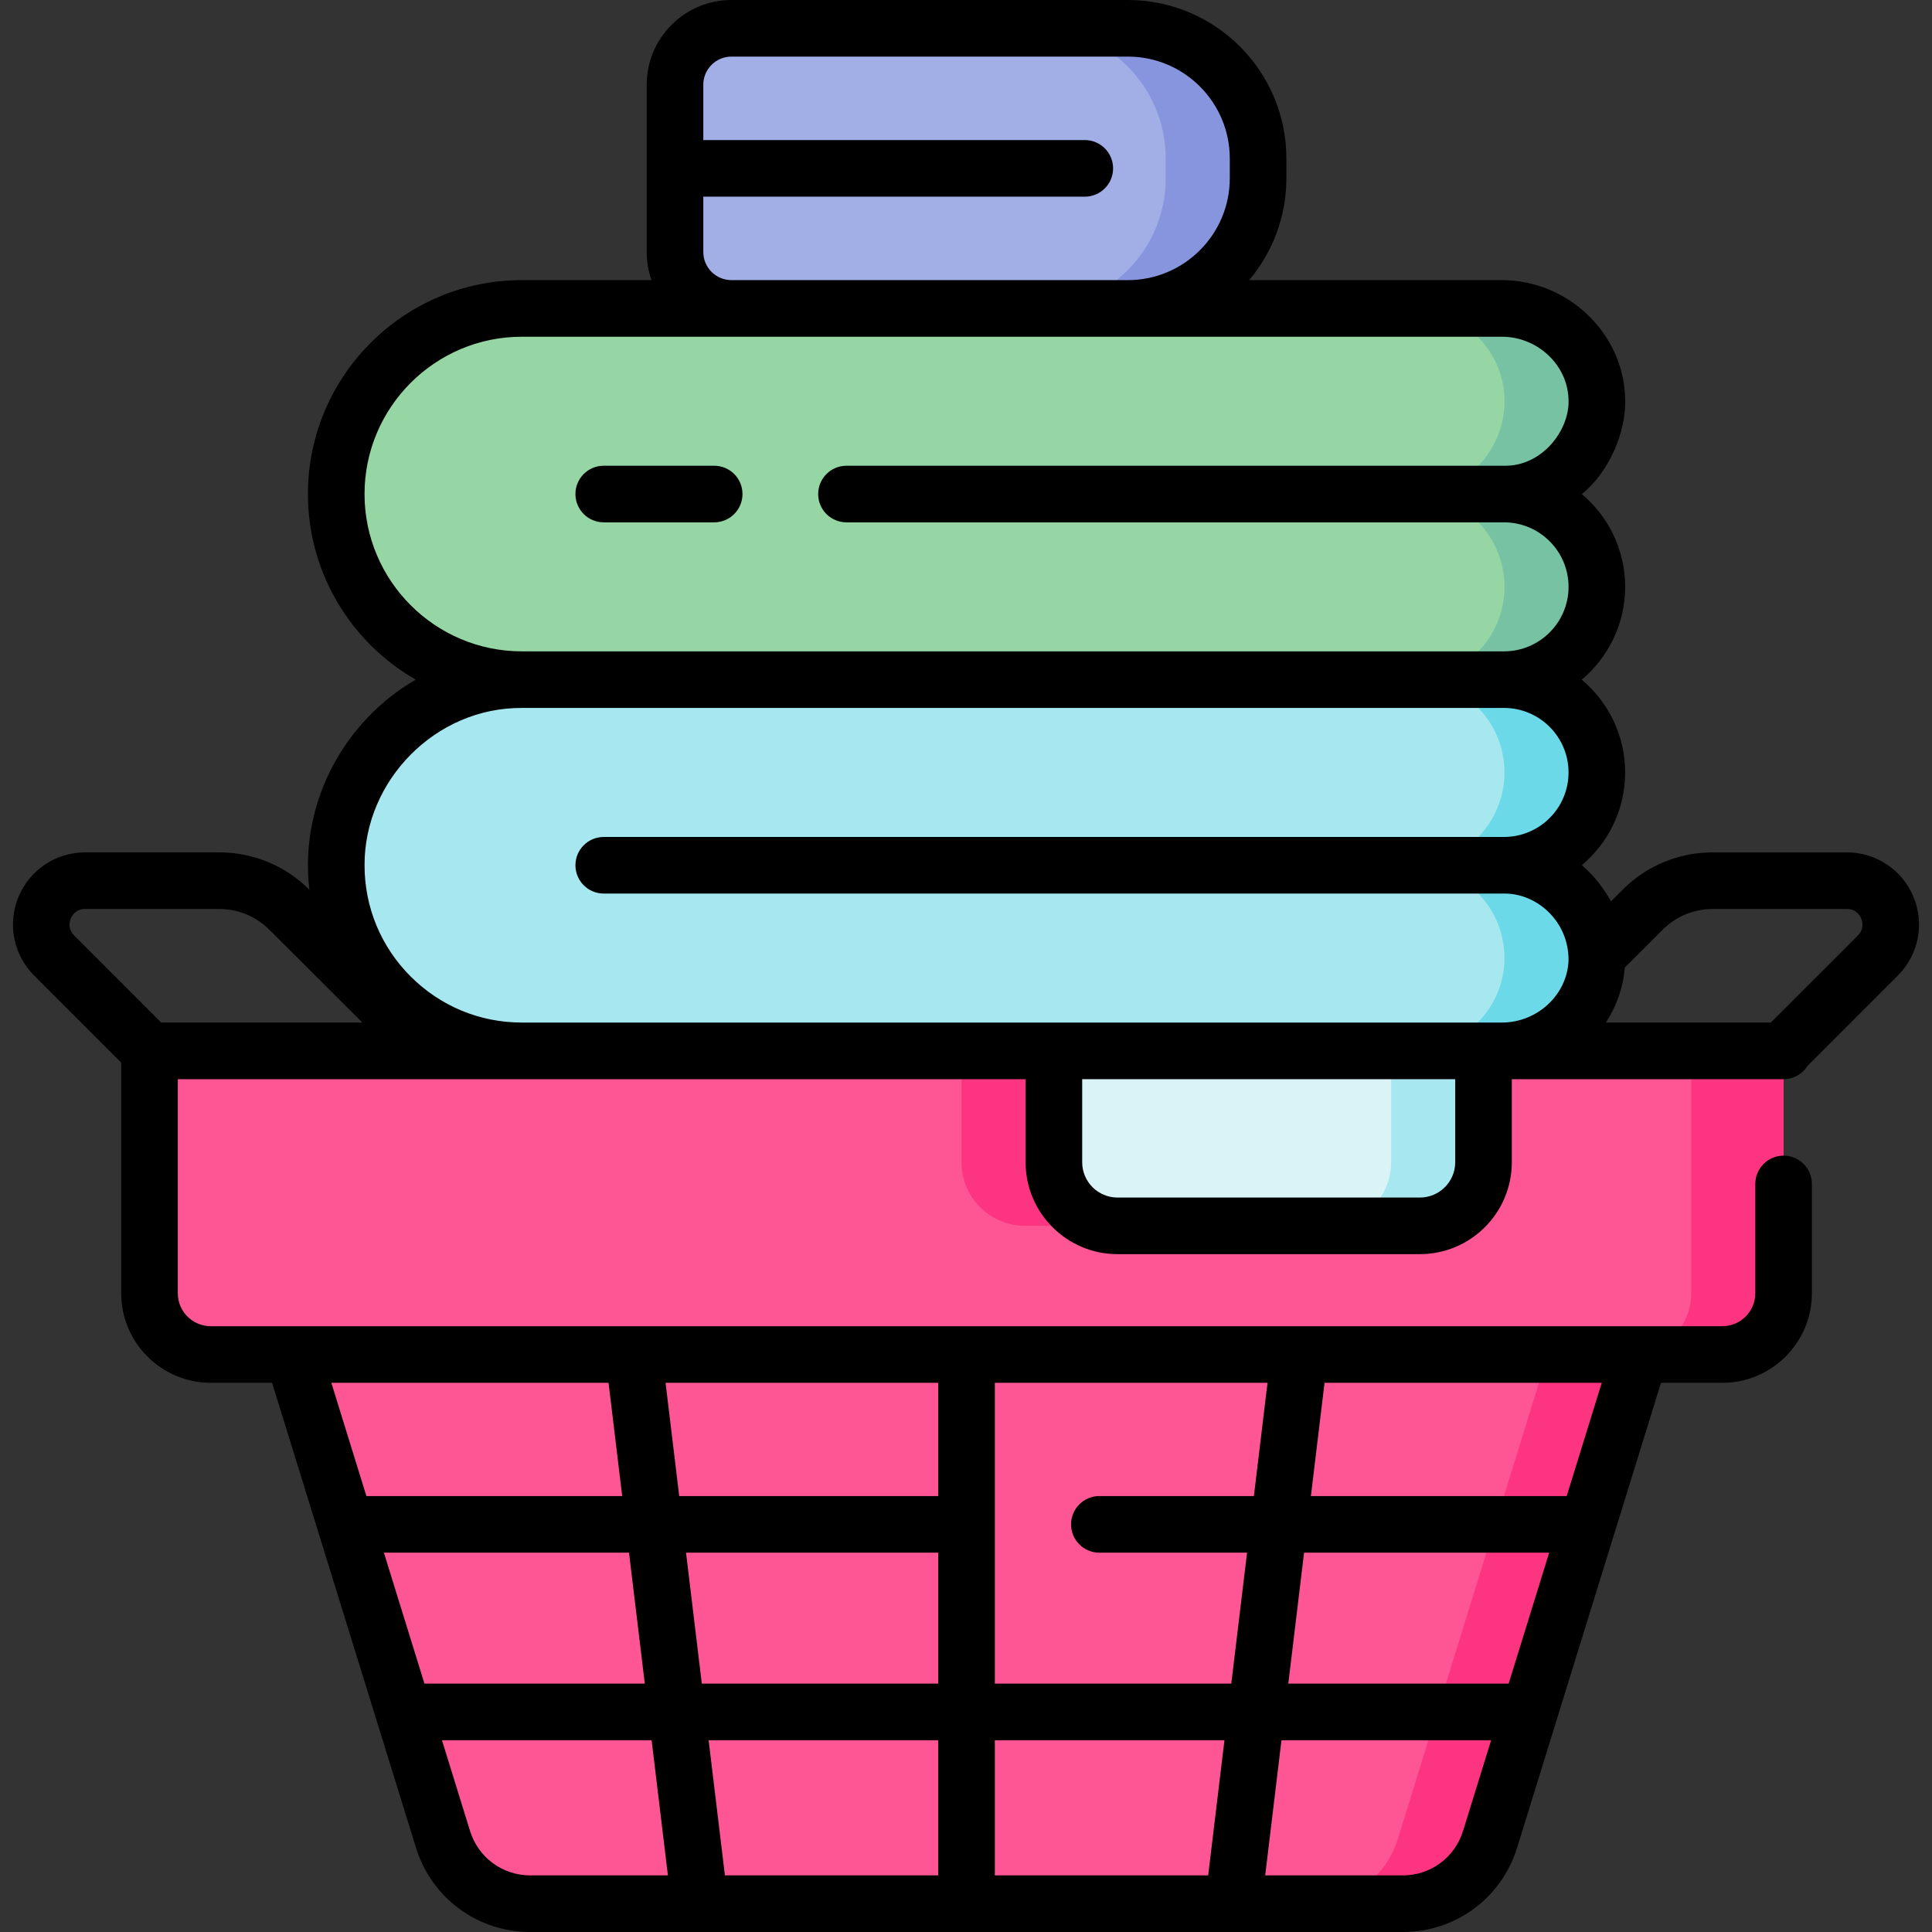 <svg id="Capa_1" enable-background="new 0 0 512 512" height="512" viewBox="0 0 512 512" width="512" xmlns="http://www.w3.org/2000/svg"><rect x="0" y="0" width="512" height="512" fill="#333333" stroke="none"/><g><g><path d="m456.432 358.96h-400.577c-8.966 0-16.235-7.269-16.235-16.235v-64.232h433.047v64.232c0 8.967-7.269 16.235-16.235 16.235z" fill="#fe5694"/><path d="m351.813 324.859h-80.153c-9.306 0-16.85-7.544-16.85-16.85v-29.519h113.854v29.519c-.001 9.306-7.545 16.85-16.851 16.85z" fill="#fd3581"/><path d="m448.185 278.494v64.232c0 8.966-7.269 16.235-16.235 16.235h24.482c8.966 0 16.235-7.269 16.235-16.235v-64.232z" fill="#fd3581"/><path d="m434.649 358.96h-357.011l39.761 128.473c3.141 10.148 12.524 17.066 23.147 17.066h231.195c10.622 0 20.006-6.919 23.147-17.066z" fill="#fe5694"/><path d="m410.167 358.96-39.761 128.473c-3.141 10.147-12.525 17.066-23.147 17.066h24.482c10.622 0 20.006-6.919 23.147-17.066l39.761-128.473z" fill="#fd3581"/><path d="m423.182 204.71c0-13.584-11.012-24.595-24.595-24.595h-260.292c-27.167 0-49.19 22.023-49.19 49.19 0 27.167 22.023 49.19 49.19 49.19h259.703c13.336 0 24.694-10.37 25.168-23.698.497-13.992-10.698-25.492-24.579-25.492 13.584-.001 24.595-11.012 24.595-24.595z" fill="#a6e7f0"/><path d="m423.182 204.709c0-13.583-11.011-24.595-24.595-24.595h-24.482c13.583 0 24.595 11.012 24.595 24.595 0 13.583-11.011 24.595-24.595 24.595 13.881 0 25.076 11.5 24.579 25.492-.474 13.328-11.832 23.698-25.168 23.698h24.482c13.336 0 24.694-10.37 25.168-23.698.498-13.992-10.698-25.492-24.579-25.492 13.584 0 24.595-11.011 24.595-24.595z" fill="#6bd9e7"/><path d="m423.182 155.519c0 13.584-11.012 24.595-24.595 24.595h-260.292c-27.167 0-49.19-22.023-49.19-49.19 0-27.167 22.023-49.19 49.19-49.19h259.703c13.336 0 24.694 10.37 25.168 23.698.497 13.992-10.698 25.492-24.579 25.492 13.584.001 24.595 11.012 24.595 24.595z" fill="#95d6a4"/><path d="m398.588 130.925c13.881 0 25.076-11.5 24.579-25.492-.474-13.328-11.832-23.698-25.168-23.698h-24.482c13.336 0 24.694 10.37 25.168 23.698.498 13.992-10.698 25.492-24.579 25.492 13.583 0 24.595 11.011 24.595 24.594 0 13.583-11.011 24.595-24.595 24.595h24.482c13.583 0 24.595-11.011 24.595-24.595-.001-13.583-11.012-24.594-24.595-24.594z" fill="#78c2a4"/><path d="m298.902 81.735h-105.069c-8.258 0-14.952-6.694-14.952-14.952v-44.331c0-8.258 6.694-14.952 14.952-14.952h105.069c19.056 0 34.505 15.448 34.505 34.505v5.226c-.001 19.056-15.449 34.504-34.505 34.504z" fill="#a2aee6"/><path d="m298.902 7.5h-24.482c19.056 0 34.505 15.448 34.505 34.504v5.226c0 19.056-15.448 34.504-34.505 34.504h24.482c19.056 0 34.504-15.448 34.504-34.504v-5.226c0-19.056-15.448-34.504-34.504-34.504z" fill="#8795de"/><path d="m376.295 324.859h-80.153c-9.306 0-16.85-7.544-16.85-16.85v-29.519h113.854v29.519c-.001 9.306-7.545 16.85-16.851 16.85z" fill="#daf3f6"/><path d="m368.663 278.49v29.519c0 9.306-7.544 16.85-16.85 16.85h24.482c9.306 0 16.85-7.544 16.85-16.85v-29.519z" fill="#a6e7f0"/></g><g><path d="m159.995 138.425h29.271c4.143 0 7.5-3.357 7.5-7.5s-3.357-7.5-7.5-7.5h-29.271c-4.143 0-7.5 3.357-7.5 7.5s3.357 7.5 7.5 7.5z"/><path d="m296.141 332.359h80.153c13.427 0 24.351-10.924 24.351-24.351v-22.018h71.734.29c2.692 0 5.045-1.422 6.368-3.552l23.914-23.915c5.488-5.487 7.116-13.664 4.147-20.832-2.97-7.169-9.905-11.802-17.67-11.802h-35.51c-9.031 0-17.517 3.511-23.888 9.881l-3.087 3.08c-1.307-2.317-3.961-6.421-7.746-9.562 7.016-5.891 11.48-14.723 11.48-24.578 0-9.866-4.476-18.704-11.5-24.597 7.026-5.892 11.503-14.728 11.503-24.594 0-9.857-4.467-18.69-11.482-24.583 6.759-5.368 11.974-16.121 11.461-25.771-.605-17.055-15.259-30.931-32.663-30.931h-66.957c6.15-7.308 9.865-16.729 9.865-27.005v-5.226c.002-23.159-18.842-42.003-42.003-42.003h-105.068c-12.38 0-22.452 10.072-22.452 22.452v44.331c0 2.612.453 5.119 1.277 7.452h-34.363c-31.259 0-56.689 25.431-56.689 56.689 0 21.027 11.516 39.403 28.564 49.189-18.608 10.722-30.926 32.313-28.18 55.673l-.019-.019c-6.387-6.373-14.873-9.883-23.895-9.883h-35.509c-7.761 0-14.695 4.633-17.665 11.803-2.971 7.171-1.344 15.351 4.144 20.84l23.073 23.073v61.13c0 13.085 10.649 23.729 23.74 23.729h16.248l38.127 123.191c4.138 13.369 16.319 22.35 30.312 22.35h231.195c13.993 0 26.175-8.981 30.312-22.349l38.127-123.191h16.25c13.091 0 23.74-10.645 23.74-23.729v-28.971c0-4.143-3.357-7.5-7.5-7.5s-7.5 3.357-7.5 7.5v28.971c0 4.813-3.921 8.729-8.74 8.729h-400.571c-4.819 0-8.74-3.916-8.74-8.729v-56.736l224.673-.004v22.019c0 13.426 10.923 24.349 24.349 24.349zm119.048 64.115h-67.789l3.616-30.013h73.462zm-15.385 49.709h-58.394l4.182-34.709h64.954zm-67.513-49.709h-40.952c-4.143 0-7.5 3.357-7.5 7.5s3.357 7.5 7.5 7.5h39.145l-4.182 34.709h-62.658v-79.722h72.263zm-68.648 100.526v-35.817h60.851l-4.315 35.817zm-71.535 0-4.315-35.817h60.85v35.817zm56.535-130.539v30.013h-68.646l-3.616-30.013zm-83.754 30.013h-67.79l-9.289-30.013h73.463zm-63.148 15h64.955l4.182 34.709h-58.394zm80.063 0h66.839v34.709h-62.657zm-57.24 73.742-7.438-24.033h55.559l4.315 35.817h-36.454c-7.378 0-13.801-4.735-15.982-11.784zm263.159 0c-2.181 7.049-8.604 11.784-15.982 11.784h-36.453l4.315-35.817h55.558zm-2.078-177.207c0 5.156-4.194 9.351-9.351 9.351h-80.153c-5.155 0-9.35-4.194-9.35-9.351v-22.019h98.854zm68.275-67.119h35.51c2.489 0 3.495 1.777 3.812 2.542.315.764.861 2.729-.896 4.485l-23.072 23.073h-43.699c2.797-4.294 4.582-9.265 5.007-14.58l10.05-10.026c3.544-3.543 8.262-5.494 13.288-5.494zm-267.539-174.107v-14.666h101.1c4.143 0 7.5-3.357 7.5-7.5s-3.357-7.5-7.5-7.5h-101.1v-14.665c0-4.109 3.343-7.452 7.452-7.452h105.068c14.891 0 27.005 12.114 27.005 27.005v5.226c0 14.891-12.114 27.005-27.005 27.005h-105.068c-4.11-.001-7.452-3.343-7.452-7.453zm-89.776 64.142c0-22.987 18.702-41.689 41.689-41.689h259.703c9.422 0 17.35 7.386 17.673 16.464.477 8.081-6.903 17.951-17.083 17.726h-174.263c-4.143 0-7.5 3.357-7.5 7.5s3.357 7.5 7.5 7.5h174.264c9.426 0 17.095 7.669 17.095 17.095 0 9.408-7.641 17.063-17.043 17.092-.017 0-.033-.001-.05-.001h-260.29c-.027 0-.053.002-.079.002-22.954-.042-41.616-18.727-41.616-41.689zm-77.845 112.504c.317-.765 1.322-2.544 3.808-2.544h35.508c5.021 0 9.744 1.953 13.299 5.501l24.66 24.604h-53.312l-23.069-23.069c-1.759-1.758-1.211-3.728-.894-4.492zm90.063 15.347c-7.876-7.876-12.214-18.344-12.214-29.477-.083-22.367 18.693-41.801 41.686-41.686h260.293c.018 0 .035-.001.053-.001 9.4.028 17.039 7.686 17.039 17.097 0 9.424-7.666 17.09-17.09 17.09-.033 0-.064.004-.097.005h-238.498c-4.143 0-7.5 3.357-7.5 7.5s3.357 7.5 7.5 7.5h238.593c8.727-.1 17.203 7.412 17.087 17.725-.327 9.077-8.256 16.461-17.675 16.461h-.171-259.529c-11.133 0-21.601-4.338-29.477-12.214z"/></g></g></svg>